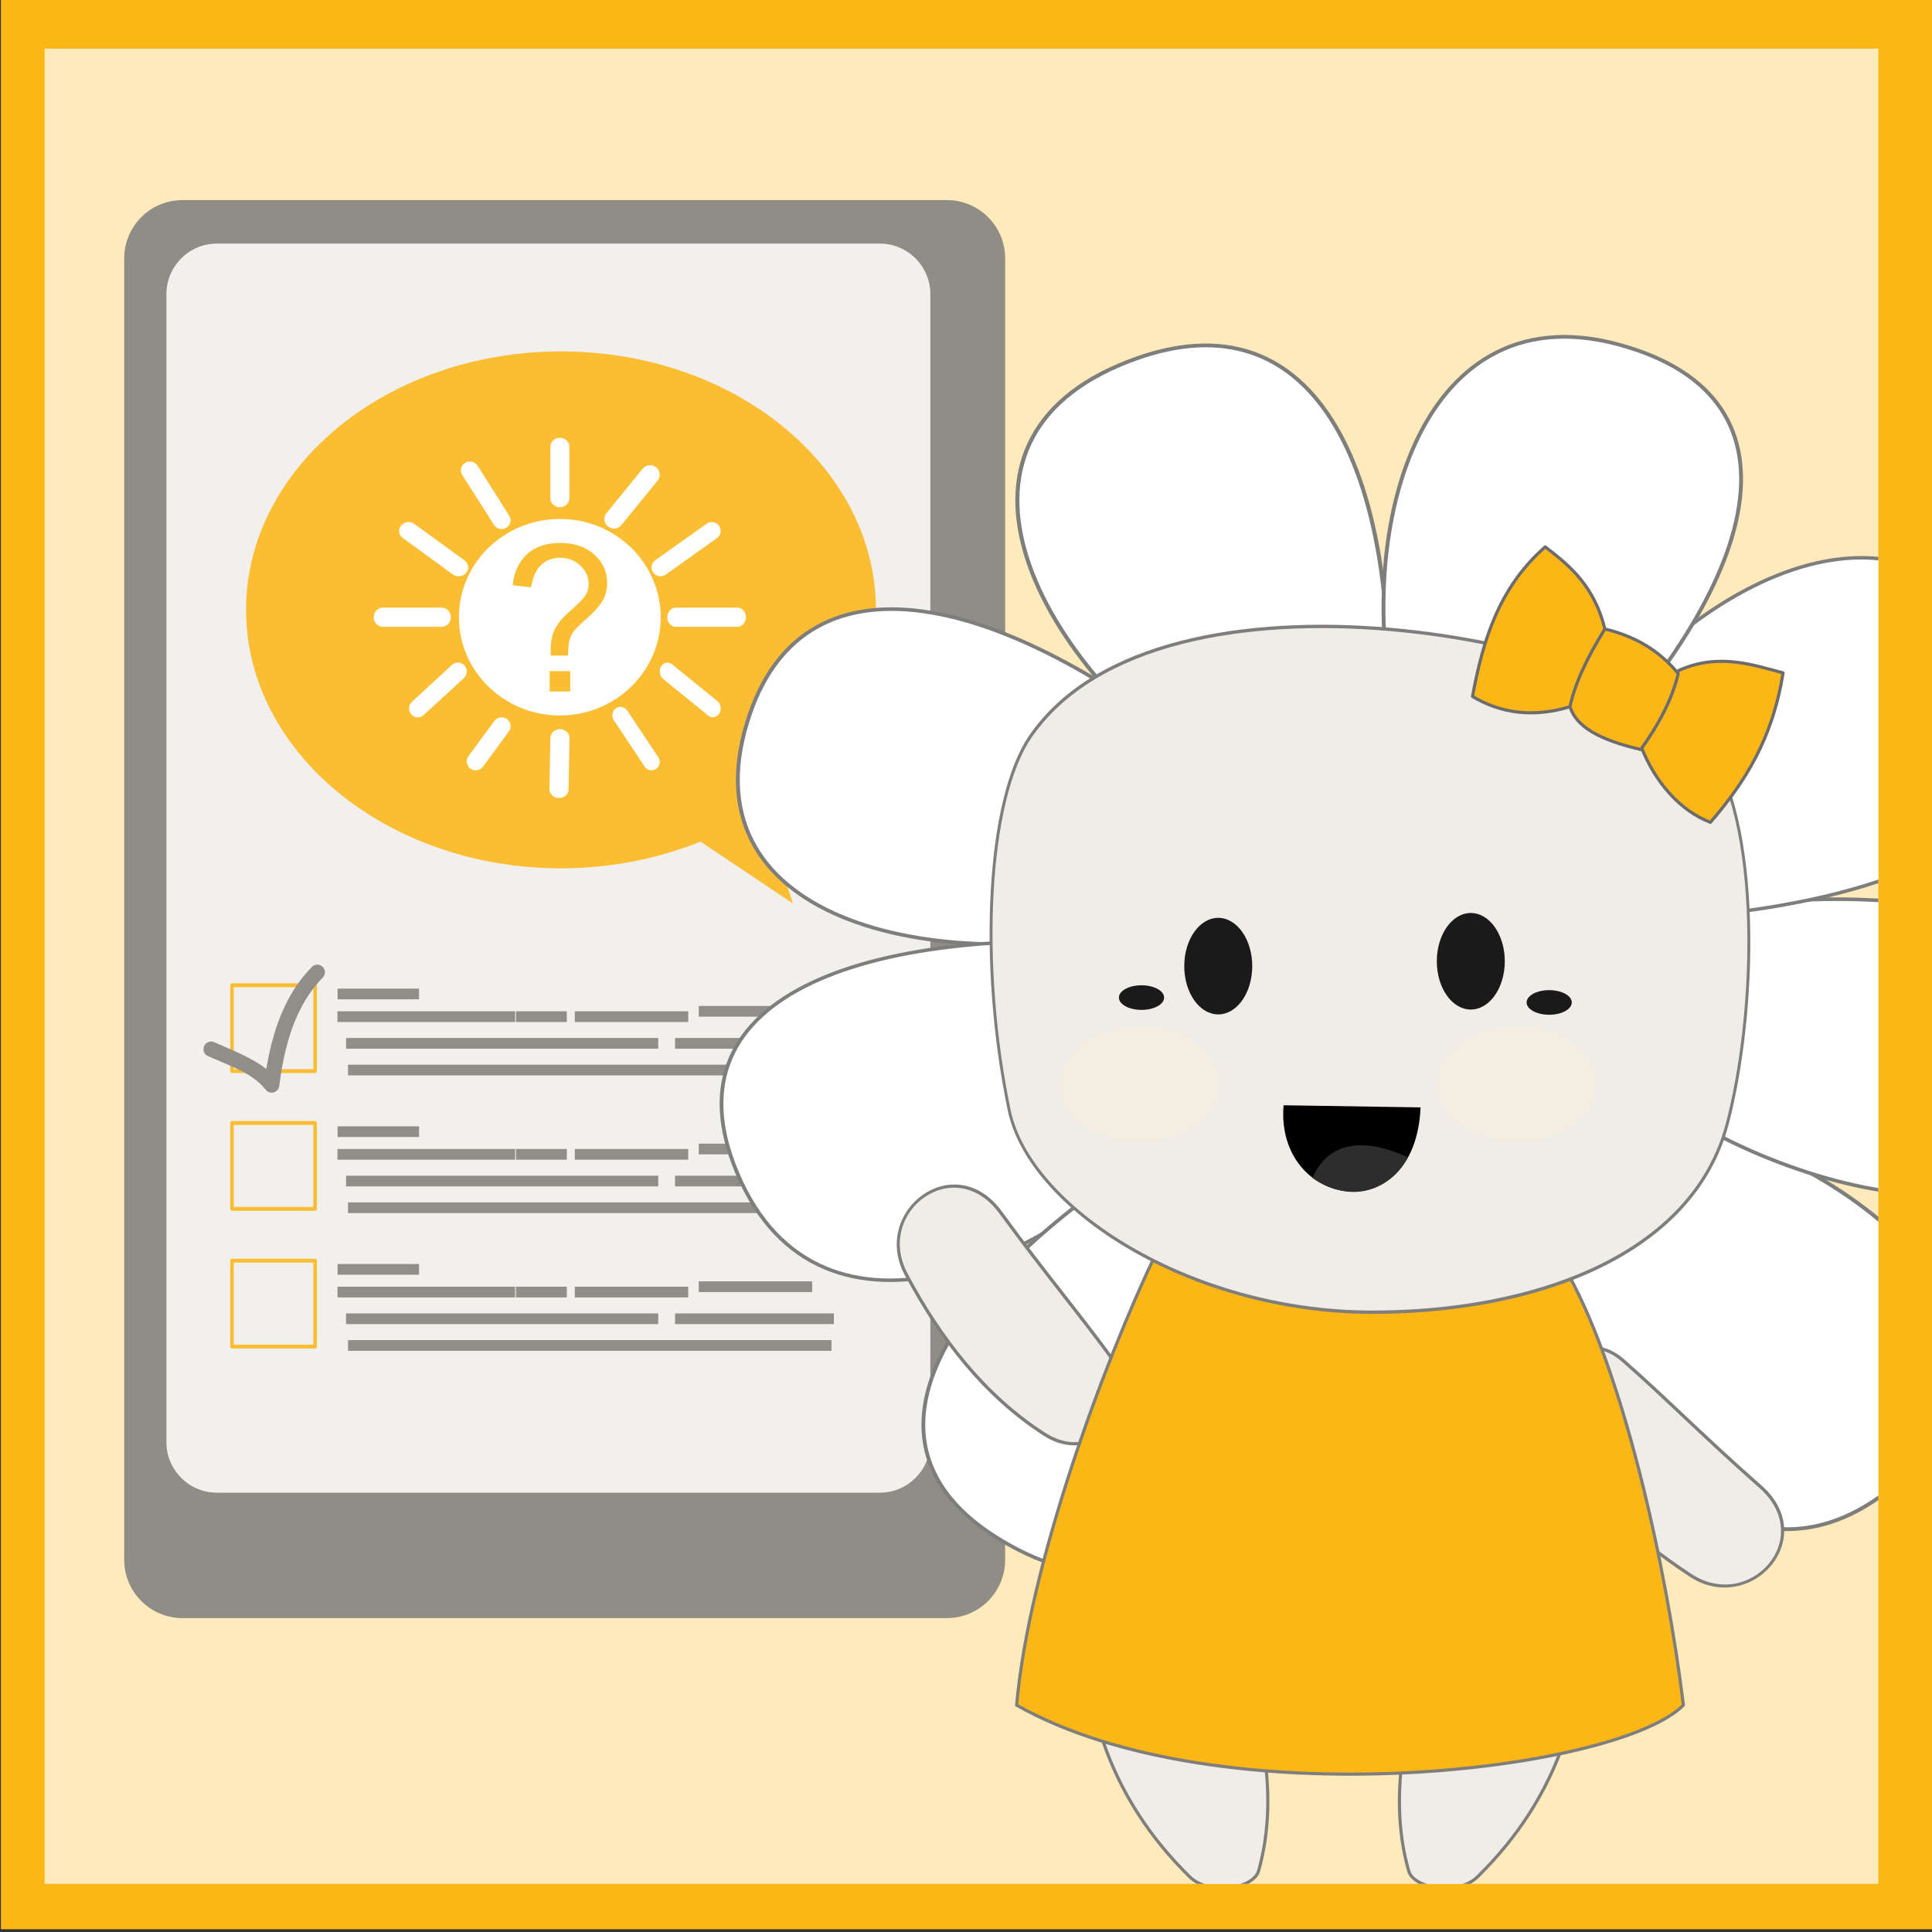 <?xml version="1.0" encoding="UTF-8" standalone="no"?>
<!DOCTYPE svg PUBLIC "-//W3C//DTD SVG 1.1//EN" "http://www.w3.org/Graphics/SVG/1.1/DTD/svg11.dtd">
<svg width="100%" height="100%" viewBox="0 0 309 309" version="1.1" xmlns="http://www.w3.org/2000/svg" xmlns:xlink="http://www.w3.org/1999/xlink" xml:space="preserve" xmlns:serif="http://www.serif.com/" style="fill-rule:evenodd;clip-rule:evenodd;stroke-linecap:round;stroke-linejoin:round;stroke-miterlimit:1.5;">
    <rect x="0" y="0" width="309" height="309" fill="#333333" stroke="none"/>
    <g transform="matrix(1,0,0,1,-3091.27,-832.32)">
        <g transform="matrix(0.653,0,0,0.713,1722.15,647.955)">
            <rect x="2096.89" y="258.409" width="473.052" height="432.928" style="fill:rgb(252,182,21);"/>
        </g>
        <g transform="matrix(0.62,0,0,0.678,1798.33,664.895)">
            <rect x="2096.89" y="258.409" width="473.052" height="432.928" style="fill:rgb(254,234,187);"/>
            <g>
                <clipPath id="_clip1">
                    <rect x="2096.89" y="258.409" width="473.052" height="432.928"/>
                </clipPath>
                <g clip-path="url(#_clip1)">
                    <g transform="matrix(2.059,0,0,1.475,-3825.74,-817.727)">
                        <g transform="matrix(0.956,0,0,1.234,-225.584,-361.756)">
                            <path d="M3370.7,911.577C3370.7,907.408 3367.28,904.024 3363.07,904.024L3262.88,904.024C3258.67,904.024 3255.25,907.408 3255.25,911.577L3255.25,1080.25C3255.25,1084.42 3258.67,1087.8 3262.88,1087.8L3363.07,1087.8C3367.28,1087.8 3370.7,1084.42 3370.7,1080.25L3370.7,911.577Z" style="fill:rgb(128,128,128);fill-opacity:0.87;"/>
                        </g>
                        <g transform="matrix(0.829,0,0,1.087,193.12,-221.908)">
                            <path d="M3370.7,911.461C3370.7,907.357 3367.28,904.024 3363.07,904.024L3262.88,904.024C3258.67,904.024 3255.25,907.357 3255.25,911.461L3255.25,1080.37C3255.25,1084.47 3258.67,1087.8 3262.88,1087.8L3363.07,1087.8C3367.28,1087.8 3370.7,1084.47 3370.7,1080.37L3370.7,911.461Z" style="fill:white;fill-opacity:0.87;"/>
                        </g>
                        <g transform="matrix(-1.062,0,0,1.228,6331.24,-491.018)">
                            <path d="M3229.32,1067.07C3229.32,1048.49 3212.67,1033.41 3192.16,1033.41C3171.66,1033.41 3155.01,1048.49 3155.01,1067.07C3155.01,1077.1 3159.95,1086.6 3168.48,1093L3164.81,1105.31L3175.71,1097.25C3180.83,1099.54 3186.46,1100.73 3192.16,1100.73C3212.67,1100.73 3229.32,1085.64 3229.32,1067.07Z" style="fill:rgb(252,182,21);fill-opacity:0.87;"/>
                        </g>
                        <g transform="matrix(1,0,0,1,-11.258,-19.503)">
                            <g transform="matrix(0.783,0,0,1.089,450.595,-202.784)">
                                <rect x="3142.53" y="1011.63" width="13.294" height="12.615" style="fill:none;stroke:rgb(252,182,21);stroke-opacity:0.87;stroke-width:0.57px;"/>
                            </g>
                            <g transform="matrix(0.359,0,0,0.788,1790.2,102.254)">
                                <rect x="3159.41" y="1011.63" width="28.423" height="2.174" style="fill:rgb(144,142,136);"/>
                            </g>
                            <g transform="matrix(0.783,0,0,0.788,450.595,105.883)">
                                <rect x="3159.41" y="1011.63" width="28.423" height="2.174" style="fill:rgb(144,142,136);"/>
                            </g>
                            <g transform="matrix(1.376,0,0,0.788,-1421.86,110.152)">
                                <rect x="3159.41" y="1011.63" width="28.423" height="2.174" style="fill:rgb(144,142,136);"/>
                            </g>
                            <g transform="matrix(2.131,0,0,0.788,-3806.97,114.421)">
                                <rect x="3159.41" y="1011.63" width="28.423" height="2.174" style="fill:rgb(144,142,136);"/>
                            </g>
                            <g transform="matrix(0.224,0,0,0.788,2239.07,105.883)">
                                <rect x="3159.41" y="1011.63" width="28.423" height="2.174" style="fill:rgb(144,142,136);"/>
                            </g>
                            <g transform="matrix(0.5,0,0,0.788,1374.44,105.883)">
                                <rect x="3159.41" y="1011.63" width="28.423" height="2.174" style="fill:rgb(144,142,136);"/>
                            </g>
                            <g transform="matrix(0.7,0,0,0.788,755.118,110.152)">
                                <rect x="3159.41" y="1011.63" width="28.423" height="2.174" style="fill:rgb(144,142,136);"/>
                            </g>
                            <g transform="matrix(0.5,0,0,0.788,1389.97,105.027)">
                                <rect x="3159.41" y="1011.63" width="28.423" height="2.174" style="fill:rgb(144,142,136);"/>
                            </g>
                        </g>
                        <g transform="matrix(1,0,0,1,-11.258,2.52)">
                            <g transform="matrix(0.783,0,0,1.089,450.595,-202.784)">
                                <rect x="3142.53" y="1011.63" width="13.294" height="12.615" style="fill:none;stroke:rgb(252,182,21);stroke-opacity:0.87;stroke-width:0.57px;"/>
                            </g>
                            <g transform="matrix(0.359,0,0,0.788,1790.2,102.254)">
                                <rect x="3159.41" y="1011.63" width="28.423" height="2.174" style="fill:rgb(144,142,136);"/>
                            </g>
                            <g transform="matrix(0.783,0,0,0.788,450.595,105.883)">
                                <rect x="3159.41" y="1011.63" width="28.423" height="2.174" style="fill:rgb(144,142,136);"/>
                            </g>
                            <g transform="matrix(1.376,0,0,0.788,-1421.86,110.152)">
                                <rect x="3159.41" y="1011.63" width="28.423" height="2.174" style="fill:rgb(144,142,136);"/>
                            </g>
                            <g transform="matrix(2.131,0,0,0.788,-3806.97,114.421)">
                                <rect x="3159.41" y="1011.63" width="28.423" height="2.174" style="fill:rgb(144,142,136);"/>
                            </g>
                            <g transform="matrix(0.224,0,0,0.788,2239.07,105.883)">
                                <rect x="3159.41" y="1011.63" width="28.423" height="2.174" style="fill:rgb(144,142,136);"/>
                            </g>
                            <g transform="matrix(0.5,0,0,0.788,1374.44,105.883)">
                                <rect x="3159.41" y="1011.63" width="28.423" height="2.174" style="fill:rgb(144,142,136);"/>
                            </g>
                            <g transform="matrix(0.7,0,0,0.788,755.118,110.152)">
                                <rect x="3159.41" y="1011.63" width="28.423" height="2.174" style="fill:rgb(144,142,136);"/>
                            </g>
                            <g transform="matrix(0.5,0,0,0.788,1389.97,105.027)">
                                <rect x="3159.41" y="1011.63" width="28.423" height="2.174" style="fill:rgb(144,142,136);"/>
                            </g>
                        </g>
                        <g transform="matrix(1,0,0,1,-11.258,24.543)">
                            <g transform="matrix(0.783,0,0,1.089,450.595,-202.784)">
                                <rect x="3142.53" y="1011.63" width="13.294" height="12.615" style="fill:none;stroke:rgb(252,182,21);stroke-opacity:0.87;stroke-width:0.57px;"/>
                            </g>
                            <g transform="matrix(0.359,0,0,0.788,1790.2,102.254)">
                                <rect x="3159.41" y="1011.63" width="28.423" height="2.174" style="fill:rgb(144,142,136);"/>
                            </g>
                            <g transform="matrix(0.783,0,0,0.788,450.595,105.883)">
                                <rect x="3159.41" y="1011.63" width="28.423" height="2.174" style="fill:rgb(144,142,136);"/>
                            </g>
                            <g transform="matrix(1.376,0,0,0.788,-1421.86,110.152)">
                                <rect x="3159.41" y="1011.63" width="28.423" height="2.174" style="fill:rgb(144,142,136);"/>
                            </g>
                            <g transform="matrix(2.131,0,0,0.788,-3806.97,114.421)">
                                <rect x="3159.41" y="1011.63" width="28.423" height="2.174" style="fill:rgb(144,142,136);"/>
                            </g>
                            <g transform="matrix(0.224,0,0,0.788,2239.07,105.883)">
                                <rect x="3159.41" y="1011.63" width="28.423" height="2.174" style="fill:rgb(144,142,136);"/>
                            </g>
                            <g transform="matrix(0.5,0,0,0.788,1374.44,105.883)">
                                <rect x="3159.41" y="1011.63" width="28.423" height="2.174" style="fill:rgb(144,142,136);"/>
                            </g>
                            <g transform="matrix(0.7,0,0,0.788,755.118,110.152)">
                                <rect x="3159.41" y="1011.63" width="28.423" height="2.174" style="fill:rgb(144,142,136);"/>
                            </g>
                            <g transform="matrix(0.5,0,0,0.788,1389.97,105.027)">
                                <rect x="3159.41" y="1011.63" width="28.423" height="2.174" style="fill:rgb(144,142,136);"/>
                            </g>
                        </g>
                        <g transform="matrix(0.783,0,0,1,450.035,-110.67)">
                            <path d="M3125.03,1001.38C3128.85,1003.08 3132.17,1004.12 3134.26,1006.76C3134.57,1007.15 3135.08,1007.31 3135.55,1007.18C3136.02,1007.05 3136.37,1006.64 3136.43,1006.15C3137.53,997.222 3140.12,992.193 3143.39,988.823C3143.86,988.34 3143.85,987.567 3143.36,987.098C3142.88,986.63 3142.11,986.641 3141.64,987.124C3138.4,990.458 3135.7,995.26 3134.36,1003.44C3132.14,1001.69 3129.26,1000.59 3126.02,999.152C3125.4,998.88 3124.68,999.158 3124.41,999.773C3124.13,1000.39 3124.41,1001.11 3125.03,1001.38Z" style="fill:rgb(144,142,136);"/>
                        </g>
                        <g transform="matrix(1.713,0,0,2.178,-4735.8,-3118.62)">
                            <path d="M4480.81,1817.47L4480.74,1821.21C4480.74,1821.58 4481.05,1821.88 4481.43,1821.88C4481.82,1821.89 4482.14,1821.6 4482.14,1821.24L4482.21,1817.49C4482.22,1817.13 4481.91,1816.83 4481.52,1816.82C4481.14,1816.82 4480.82,1817.11 4480.81,1817.47ZM4485.44,1816.15L4487.71,1819.58C4487.9,1819.86 4488.27,1819.93 4488.54,1819.74C4488.82,1819.55 4488.89,1819.16 4488.7,1818.88L4486.43,1815.46C4486.25,1815.18 4485.87,1815.1 4485.6,1815.29C4485.33,1815.49 4485.26,1815.87 4485.44,1816.15ZM4476.72,1816.22L4474.82,1818.8C4474.61,1819.09 4474.67,1819.5 4474.96,1819.72C4475.25,1819.93 4475.66,1819.87 4475.88,1819.58L4477.77,1817C4477.99,1816.7 4477.93,1816.3 4477.63,1816.08C4477.34,1815.87 4476.93,1815.93 4476.72,1816.22ZM4489.05,1813.13L4492.36,1815.83C4492.62,1816.04 4492.97,1815.97 4493.16,1815.68C4493.34,1815.38 4493.28,1814.97 4493.02,1814.76L4489.71,1812.06C4489.45,1811.85 4489.1,1811.91 4488.91,1812.21C4488.73,1812.51 4488.79,1812.92 4489.05,1813.13ZM4473.62,1812.1L4470.69,1814.81C4470.42,1815.05 4470.4,1815.47 4470.64,1815.74C4470.88,1816.01 4471.28,1816.03 4471.54,1815.79L4474.48,1813.08C4474.74,1812.84 4474.77,1812.42 4474.53,1812.15C4474.29,1811.88 4473.89,1811.86 4473.62,1812.1ZM4481.51,1801.39C4485.58,1801.39 4488.88,1804.62 4488.88,1808.61C4488.88,1812.58 4485.58,1815.82 4481.51,1815.82C4477.43,1815.82 4474.12,1812.58 4474.12,1808.61C4474.12,1804.62 4477.43,1801.39 4481.51,1801.39ZM4480.76,1814.06L4480.76,1812.56L4482.26,1812.56L4482.26,1814.06L4480.76,1814.06ZM4480.84,1811.42C4480.83,1811.24 4480.83,1811.11 4480.83,1811.02C4480.83,1810.51 4480.9,1810.06 4481.05,1809.68C4481.16,1809.4 4481.33,1809.12 4481.57,1808.83C4481.75,1808.62 4482.06,1808.31 4482.52,1807.91C4482.97,1807.51 4483.27,1807.19 4483.41,1806.95C4483.54,1806.71 4483.61,1806.45 4483.61,1806.17C4483.61,1805.65 4483.41,1805.2 4483.01,1804.82C4482.61,1804.43 4482.12,1804.24 4481.54,1804.24C4480.98,1804.24 4480.51,1804.41 4480.14,1804.76C4479.76,1805.11 4479.52,1805.66 4479.4,1806.41L4478.05,1806.25C4478.17,1805.25 4478.53,1804.48 4479.13,1803.95C4479.73,1803.42 4480.53,1803.15 4481.52,1803.15C4482.57,1803.15 4483.4,1803.44 4484.03,1804.01C4484.65,1804.58 4484.96,1805.27 4484.96,1806.08C4484.96,1806.55 4484.86,1806.98 4484.64,1807.37C4484.42,1807.77 4483.99,1808.25 4483.35,1808.81C4482.92,1809.19 4482.64,1809.47 4482.51,1809.65C4482.38,1809.84 4482.28,1810.04 4482.21,1810.28C4482.15,1810.51 4482.11,1810.89 4482.1,1811.42L4480.84,1811.42ZM4468.56,1809.31L4472.86,1809.31C4473.23,1809.31 4473.53,1808.99 4473.53,1808.61C4473.53,1808.22 4473.23,1807.9 4472.86,1807.9L4468.56,1807.9C4468.19,1807.9 4467.89,1808.22 4467.89,1808.61C4467.89,1808.99 4468.19,1809.31 4468.56,1809.31ZM4489.99,1809.31L4494.49,1809.31C4494.83,1809.31 4495.11,1808.99 4495.11,1808.61C4495.11,1808.22 4494.83,1807.9 4494.49,1807.9L4489.99,1807.9C4489.65,1807.9 4489.36,1808.22 4489.36,1808.61C4489.36,1808.99 4489.65,1809.31 4489.99,1809.31ZM4470.01,1802.78L4473.67,1805.46C4473.97,1805.68 4474.41,1805.63 4474.65,1805.35C4474.89,1805.07 4474.83,1804.66 4474.53,1804.43L4470.87,1801.76C4470.57,1801.53 4470.13,1801.58 4469.89,1801.87C4469.66,1802.15 4469.71,1802.56 4470.01,1802.78ZM4489.24,1805.48L4492.99,1802.8C4493.28,1802.59 4493.35,1802.18 4493.14,1801.89C4492.94,1801.6 4492.53,1801.53 4492.24,1801.74L4488.48,1804.42C4488.19,1804.62 4488.12,1805.03 4488.33,1805.32C4488.54,1805.62 4488.95,1805.68 4489.24,1805.48ZM4474.36,1798.15L4476.69,1801.83C4476.88,1802.13 4477.28,1802.22 4477.59,1802.03C4477.9,1801.85 4477.99,1801.45 4477.8,1801.15L4475.48,1797.47C4475.28,1797.17 4474.88,1797.08 4474.57,1797.27C4474.27,1797.45 4474.17,1797.85 4474.36,1798.15ZM4486,1801.84L4488.65,1798.58C4488.89,1798.28 4488.85,1797.84 4488.55,1797.6C4488.25,1797.35 4487.81,1797.4 4487.56,1797.7L4484.92,1800.95C4484.67,1801.25 4484.72,1801.69 4485.02,1801.94C4485.32,1802.18 4485.76,1802.14 4486,1801.84ZM4482.2,1799.87L4482.2,1796.09C4482.2,1795.72 4481.89,1795.43 4481.51,1795.43C4481.12,1795.43 4480.81,1795.72 4480.81,1796.09L4480.81,1799.87C4480.81,1800.23 4481.12,1800.53 4481.51,1800.53C4481.89,1800.53 4482.2,1800.23 4482.2,1799.87Z" style="fill:white;"/>
                        </g>
                    </g>
                    <g transform="matrix(-1.612,0,0,1.475,3658.29,-2001.63)">
                        <g transform="matrix(0.982,0,0,0.91,-86.332,1213.24)">
                            <g transform="matrix(0.76,0.643,-0.65,0.766,534.577,-421.334)">
                                <path d="M826,472L852,464C862.064,427.139 851.345,385.021 817.11,394.431C783.225,403.745 793.858,438.071 826,472Z" style="fill:white;stroke:rgb(126,126,125);stroke-width:0.66px;"/>
                            </g>
                            <g transform="matrix(-0.026,1,-1,-0.026,1375.88,-336.338)">
                                <path d="M826,472L852,464C862.064,427.139 851.345,385.021 817.11,394.431C783.225,403.745 793.858,438.071 826,472Z" style="fill:white;stroke:rgb(126,126,125);stroke-width:0.63px;"/>
                            </g>
                            <g transform="matrix(-0.627,0.779,-0.779,-0.627,1780.34,160.505)">
                                <path d="M826,472L852,464C862.064,427.139 851.345,385.021 817.11,394.431C783.225,403.745 793.858,438.071 826,472Z" style="fill:white;stroke:rgb(126,126,125);stroke-width:0.61px;"/>
                            </g>
                            <g transform="matrix(-0.971,0.238,-0.238,-0.971,1803,802.822)">
                                <path d="M826,472L852,464C862.064,427.139 851.345,385.021 817.11,394.431C783.225,403.745 793.858,438.071 826,472Z" style="fill:white;stroke:rgb(126,126,125);stroke-width:0.62px;"/>
                            </g>
                            <g transform="matrix(-0.486,-0.874,0.874,-0.486,822.997,1506.8)">
                                <path d="M826,472L852,464C862.064,427.139 851.345,385.021 817.11,394.431C783.225,403.745 793.858,438.071 826,472Z" style="fill:white;stroke:rgb(126,126,125);stroke-width:0.66px;"/>
                            </g>
                            <g transform="matrix(0.144,-0.99,0.99,0.144,229.56,1281.48)">
                                <path d="M826,472L852,464C857.192,448.406 851.345,385.021 817.11,394.431C783.225,403.745 800.221,449.345 826,472Z" style="fill:white;stroke:rgb(126,126,125);stroke-width:0.63px;"/>
                            </g>
                            <g transform="matrix(0.715,-0.7,0.7,0.715,-104.921,744.477)">
                                <path d="M826,472L852,464C862.064,427.139 851.345,385.021 817.11,394.431C783.225,403.745 793.858,438.071 826,472Z" style="fill:white;stroke:rgb(126,126,125);stroke-width:0.61px;"/>
                            </g>
                            <g transform="matrix(0.968,-0.006,0.005,1,24.943,12.985)">
                                <path d="M826,472L852.853,466.484C862.917,429.623 851.345,385.021 817.11,394.431C783.225,403.745 793.858,438.071 826,472Z" style="fill:white;stroke:rgb(126,126,125);stroke-width:0.65px;"/>
                            </g>
                        </g>
                        <g transform="matrix(1,0,0,1,-89.669,1169.64)">
                            <path d="M815,633L841,636C841.891,642.733 841.493,648.694 840,654C839.17,656.951 832.013,657.947 829,655C822.576,648.716 817.832,641.428 815,633Z" style="fill:rgb(240,237,232);stroke:rgb(126,126,125);stroke-width:0.5px;"/>
                        </g>
                        <g transform="matrix(-1,0,0,1,1614.33,1169.64)">
                            <path d="M815,633L841,636C841.891,642.733 841.493,648.694 840,654C839.17,656.951 832.013,657.947 829,655C822.576,648.716 817.832,641.428 815,633Z" style="fill:rgb(240,237,232);stroke:rgb(126,126,125);stroke-width:0.5px;"/>
                        </g>
                        <g transform="matrix(-0.696,0.528,0.604,0.797,1023.2,836.64)">
                            <path d="M799,577C812.522,580.541 822.043,582.361 832,585C841.577,587.539 841.144,600.204 830,601C816.828,601.941 803.88,598.796 792,594C780.151,589.217 785.284,573.408 799,577Z" style="fill:rgb(240,237,232);stroke:rgb(126,126,125);stroke-width:0.53px;"/>
                        </g>
                        <g transform="matrix(0.462,-0.741,0.848,0.529,-164.39,2049.03)">
                            <path d="M799,577C812.522,580.541 822.043,582.361 832,585C841.577,587.539 841.144,600.204 830,601C816.828,601.941 803.88,598.796 792,594C780.151,589.217 785.284,573.408 799,577Z" style="fill:rgb(240,237,232);stroke:rgb(126,126,125);stroke-width:0.53px;"/>
                        </g>
                        <g transform="matrix(0.988,0,0,0.982,-82.073,1183.41)">
                            <path d="M816.604,554.905C807.497,571.592 800.732,602.717 798,625C808.708,635.846 873.248,643.625 906,625C904.028,602.124 891.739,568.862 883.388,551.343C858.012,551.609 847.09,550.665 816.604,554.905Z" style="fill:rgb(252,182,21);stroke:rgb(126,126,125);stroke-width:0.51px;"/>
                        </g>
                        <g transform="matrix(0.661,0.121,-0.14,0.762,155.319,1129.37)">
                            <path d="M939.981,524.238C929.179,543.251 939.582,582.67 950.837,603.401C964.6,628.75 1004.07,634.563 1042.44,628.357C1084.66,621.529 1117.87,594.638 1118.42,573.869C1119.24,543.226 1110.29,509.981 1097.33,498.764C1058.35,465.033 952.844,501.597 939.981,524.238Z" style="fill:rgb(240,237,232);stroke:rgb(126,126,125);stroke-width:0.69px;"/>
                        </g>
                        <g transform="matrix(1,0,0,1,-87.725,1183.25)">
                            <g transform="matrix(1.138,0,0,1.196,-554.897,-94.172)">
                                <ellipse cx="1215.29" cy="492.568" rx="4.78" ry="6.455" style="fill:rgb(26,26,26);"/>
                            </g>
                            <g transform="matrix(1.138,0,0,1.196,-514.482,-93.395)">
                                <ellipse cx="1215.29" cy="492.568" rx="4.78" ry="6.455" style="fill:rgb(26,26,26);"/>
                            </g>
                            <g transform="matrix(1.273,0,0,1.903,-716.458,-462.744)">
                                <ellipse cx="1207.55" cy="513.576" rx="9.969" ry="4.861" style="fill:rgb(254,237,209);fill-opacity:0.25;"/>
                            </g>
                            <g transform="matrix(1.273,0,0,1.903,-656.108,-462.744)">
                                <ellipse cx="1207.55" cy="513.576" rx="9.969" ry="4.861" style="fill:rgb(254,237,209);fill-opacity:0.25;"/>
                            </g>
                            <g transform="matrix(1.099,0,0,2.103,-506.065,-545.95)">
                                <ellipse cx="1202.57" cy="498.086" rx="3.289" ry="0.936" style="fill:rgb(26,26,26);"/>
                            </g>
                            <g transform="matrix(1.099,0,0,2.103,-440.826,-546.727)">
                                <ellipse cx="1202.57" cy="498.086" rx="3.289" ry="0.936" style="fill:rgb(26,26,26);"/>
                            </g>
                            <g transform="matrix(1,0,0,1,-131.993,-917.201)">
                                <path d="M968.134,1435.51L990.058,1435.17C991.396,1451.56 968.988,1455.35 968.134,1435.51Z"/>
                            </g>
                        </g>
                        <g transform="matrix(0.855,0.131,-0.131,0.855,-80.117,1134.22)">
                            <g transform="matrix(0.988,-0.157,0.157,0.988,114.725,119.92)">
                                <path d="M825.787,435.959C827.782,428.096 832.261,424.333 836.908,420.847C845.502,428.438 848.39,438.406 850.199,448.57C845.04,451.589 839.137,452.492 832.168,450.367L825.787,435.959Z" style="fill:rgb(252,182,21);stroke:rgb(108,108,108);stroke-width:0.58px;"/>
                            </g>
                            <g transform="matrix(-0.496,0.868,0.868,0.496,1017.51,-501.171)">
                                <path d="M824.548,435.735C826.544,427.871 832.261,424.333 836.908,420.847C845.248,429.915 848.395,439.007 850.199,448.57C845.04,451.589 838.184,452.017 831.216,449.891L824.548,435.735Z" style="fill:rgb(252,182,21);stroke:rgb(108,108,108);stroke-width:0.58px;"/>
                            </g>
                            <g transform="matrix(0.988,-0.157,0.157,0.988,114.725,119.92)">
                                <path d="M812.181,444.133C815.828,439.691 820.486,437.204 825.787,435.959C829.148,441.417 831.295,446.159 832.168,450.367C830.998,453.983 826.91,456.4 819.037,458.199C815.841,453.73 813.338,449.057 812.181,444.133Z" style="fill:rgb(252,182,21);stroke:rgb(108,108,108);stroke-width:0.58px;"/>
                            </g>
                        </g>
                        <g transform="matrix(1,0,0,1,-219.67,266.065)">
                            <path d="M970.124,1443.47C972.325,1447.81 978.273,1451.56 985.385,1446.79C983.124,1441.47 977.94,1439.9 970.124,1443.47Z" style="fill:rgb(45,45,45);"/>
                        </g>
                    </g>
                </g>
            </g>
        </g>
    </g>
</svg>
